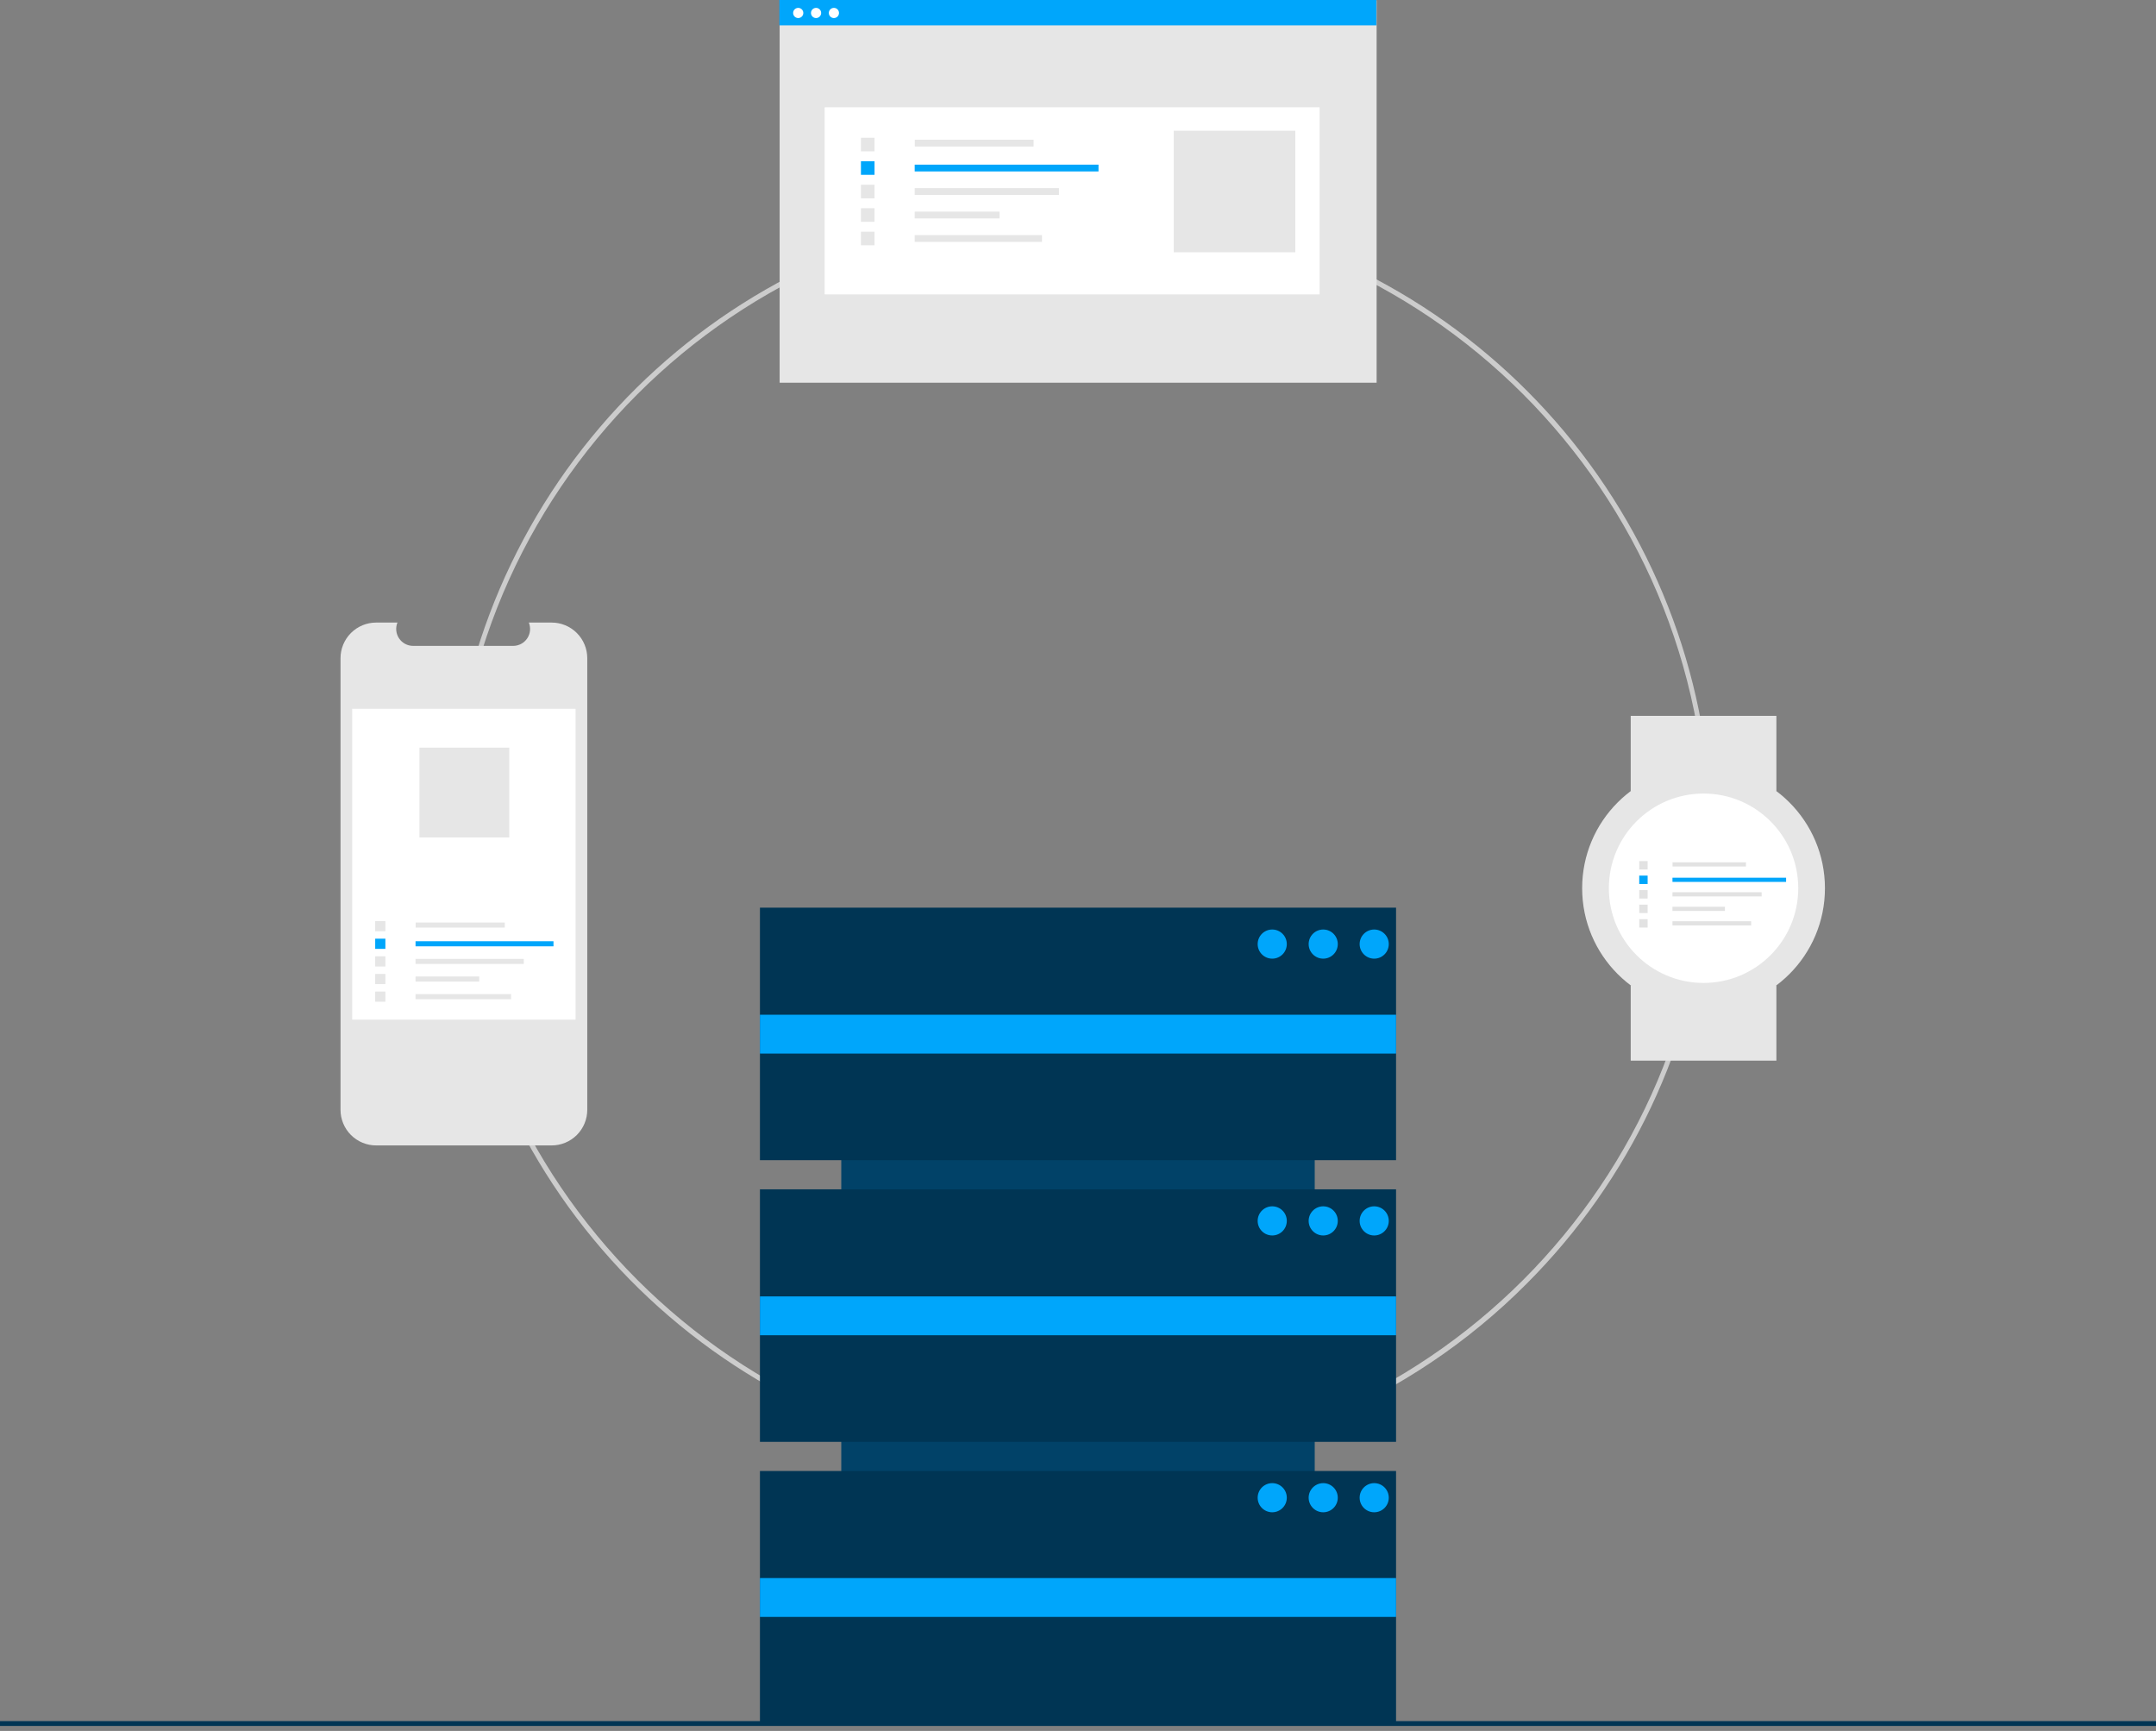 <svg width="360" height="289" viewBox="0 0 360 289" fill="none" xmlns="http://www.w3.org/2000/svg">
<rect x="0" y="0" width="360" height="289" fill="#808080" stroke="none"/>
<g clip-path="url(#clip0)">
<path d="M180.379 245.192C155.987 245.192 132.35 236.734 113.495 221.26C94.639 205.786 81.733 184.253 76.974 160.329C72.216 136.406 75.899 111.572 87.398 90.061C98.896 68.549 117.498 51.689 140.033 42.355C162.568 33.02 187.643 31.789 210.985 38.869C234.326 45.95 254.491 60.905 268.042 81.186C281.594 101.468 287.694 125.82 285.303 150.095C282.912 174.369 272.178 197.064 254.931 214.312C245.163 224.133 233.545 231.919 220.748 237.219C207.951 242.52 194.23 245.23 180.379 245.192V245.192ZM180.379 35.14C122.691 35.14 75.759 82.073 75.759 139.761C75.759 197.449 122.691 244.381 180.379 244.381C238.067 244.381 285 197.449 285 139.761C285 82.073 238.067 35.14 180.379 35.14V35.14Z" fill="#CCCCCC"/>
<path d="M219.527 261.003V154.787H140.473V261.003H219.527Z" fill="#014268"/>
<path d="M233.108 151.544H126.892V193.706H233.108V151.544Z" fill="#003554"/>
<path d="M233.108 198.571H126.892V240.733H233.108V198.571Z" fill="#003554"/>
<path d="M233.108 245.598H126.892V287.76H233.108V245.598Z" fill="#003554"/>
<path d="M233.108 169.42H126.892V175.907H233.108V169.42Z" fill="#00A6FB"/>
<path d="M233.108 216.448H126.892V222.934H233.108V216.448Z" fill="#00A6FB"/>
<path d="M233.108 263.474H126.892V269.961H233.108V263.474Z" fill="#00A6FB"/>
<path d="M212.432 160.057C213.776 160.057 214.865 158.968 214.865 157.625C214.865 156.281 213.776 155.192 212.432 155.192C211.089 155.192 210 156.281 210 157.625C210 158.968 211.089 160.057 212.432 160.057Z" fill="#00A6FB"/>
<path d="M220.946 160.057C222.289 160.057 223.378 158.968 223.378 157.625C223.378 156.281 222.289 155.192 220.946 155.192C219.603 155.192 218.514 156.281 218.514 157.625C218.514 158.968 219.603 160.057 220.946 160.057Z" fill="#00A6FB"/>
<path d="M229.459 160.057C230.803 160.057 231.892 158.968 231.892 157.625C231.892 156.281 230.803 155.192 229.459 155.192C228.116 155.192 227.027 156.281 227.027 157.625C227.027 158.968 228.116 160.057 229.459 160.057Z" fill="#00A6FB"/>
<path d="M212.432 206.273C213.776 206.273 214.865 205.184 214.865 203.841C214.865 202.497 213.776 201.408 212.432 201.408C211.089 201.408 210 202.497 210 203.841C210 205.184 211.089 206.273 212.432 206.273Z" fill="#00A6FB"/>
<path d="M220.946 206.273C222.289 206.273 223.378 205.184 223.378 203.841C223.378 202.497 222.289 201.408 220.946 201.408C219.603 201.408 218.514 202.497 218.514 203.841C218.514 205.184 219.603 206.273 220.946 206.273Z" fill="#00A6FB"/>
<path d="M229.459 206.273C230.803 206.273 231.892 205.184 231.892 203.841C231.892 202.497 230.803 201.408 229.459 201.408C228.116 201.408 227.027 202.497 227.027 203.841C227.027 205.184 228.116 206.273 229.459 206.273Z" fill="#00A6FB"/>
<path d="M212.432 252.49C213.776 252.49 214.865 251.4 214.865 250.057C214.865 248.714 213.776 247.625 212.432 247.625C211.089 247.625 210 248.714 210 250.057C210 251.4 211.089 252.49 212.432 252.49Z" fill="#00A6FB"/>
<path d="M220.946 252.49C222.289 252.49 223.378 251.4 223.378 250.057C223.378 248.714 222.289 247.625 220.946 247.625C219.603 247.625 218.514 248.714 218.514 250.057C218.514 251.4 219.603 252.49 220.946 252.49Z" fill="#00A6FB"/>
<path d="M229.459 252.49C230.803 252.49 231.892 251.4 231.892 250.057C231.892 248.714 230.803 247.625 229.459 247.625C228.116 247.625 227.027 248.714 227.027 250.057C227.027 251.4 228.116 252.49 229.459 252.49Z" fill="#00A6FB"/>
<path d="M360 287.354H0V288.165H360V287.354Z" fill="#003554"/>
<path d="M98.059 109.891V185.293C98.059 186.871 97.432 188.383 96.316 189.499C95.201 190.614 93.688 191.241 92.111 191.241H62.809C61.231 191.242 59.718 190.615 58.602 189.5C57.486 188.384 56.858 186.871 56.858 185.293V109.891C56.858 108.313 57.486 106.8 58.602 105.685C59.718 104.569 61.231 103.943 62.809 103.943H66.363C66.189 104.372 66.122 104.838 66.17 105.299C66.217 105.759 66.377 106.202 66.636 106.586C66.894 106.971 67.243 107.286 67.652 107.504C68.061 107.722 68.517 107.837 68.98 107.837H85.686C86.15 107.837 86.606 107.722 87.014 107.504C87.423 107.286 87.772 106.971 88.031 106.586C88.289 106.202 88.449 105.759 88.497 105.299C88.544 104.838 88.478 104.372 88.303 103.943H92.111C93.688 103.943 95.201 104.57 96.316 105.685C97.432 106.801 98.059 108.314 98.059 109.891V109.891Z" fill="#E6E6E6"/>
<path d="M96.107 118.342H58.81V170.234H96.107V118.342Z" fill="white"/>
<path d="M84.286 154.025H69.4V154.875H84.286V154.025Z" fill="#E6E6E6"/>
<path d="M92.419 157.148H69.385V157.999H92.419V157.148Z" fill="#00A6FB"/>
<path d="M87.461 160.091H69.385V160.941H87.461V160.091Z" fill="#E6E6E6"/>
<path d="M80.018 163.033H69.385V163.884H80.018V163.033Z" fill="#E6E6E6"/>
<path d="M85.334 165.976H69.385V166.827H85.334V165.976Z" fill="#E6E6E6"/>
<path d="M64.35 153.78H62.649V155.481H64.35V153.78Z" fill="#E6E6E6"/>
<path d="M64.35 156.723H62.649V158.424H64.35V156.723Z" fill="#00A6FB"/>
<path d="M64.35 159.665H62.649V161.367H64.35V159.665Z" fill="#E6E6E6"/>
<path d="M64.35 162.608H62.649V164.309H64.35V162.608Z" fill="#E6E6E6"/>
<path d="M64.35 165.551H62.649V167.252H64.35V165.551Z" fill="#E6E6E6"/>
<path d="M85.033 124.828H70.034V139.827H85.033V124.828Z" fill="#E6E6E6"/>
<path d="M229.863 0.057H130.18V63.898H229.863V0.057Z" fill="#E6E6E6"/>
<path d="M220.341 17.917H137.695V49.148H220.341V17.917Z" fill="white"/>
<path d="M172.588 23.328H152.752V24.461H172.588V23.328Z" fill="#E6E6E6"/>
<path d="M183.424 27.489H152.733V28.623H183.424V27.489Z" fill="#00A6FB"/>
<path d="M176.818 31.41H152.733V32.544H176.818V31.41Z" fill="#E6E6E6"/>
<path d="M166.901 35.331H152.733V36.465H166.901V35.331Z" fill="#E6E6E6"/>
<path d="M173.985 39.252H152.733V40.386H173.985V39.252Z" fill="#E6E6E6"/>
<path d="M146.024 23.002H143.757V25.269H146.024V23.002Z" fill="#E6E6E6"/>
<path d="M146.024 26.923H143.757V29.19H146.024V26.923Z" fill="#00A6FB"/>
<path d="M146.024 30.844H143.757V33.111H146.024V30.844Z" fill="#E6E6E6"/>
<path d="M146.024 34.765H143.757V37.032H146.024V34.765Z" fill="#E6E6E6"/>
<path d="M146.024 38.685H143.757V40.952H146.024V38.685Z" fill="#E6E6E6"/>
<path d="M216.285 21.83H195.991V42.124H216.285V21.83Z" fill="#E6E6E6"/>
<path d="M229.82 0H130.137V4.235H229.82V0Z" fill="#00A6FB"/>
<path d="M133.284 3.015C133.754 3.015 134.135 2.635 134.135 2.165C134.135 1.696 133.754 1.315 133.284 1.315C132.815 1.315 132.434 1.696 132.434 2.165C132.434 2.635 132.815 3.015 133.284 3.015Z" fill="white"/>
<path d="M136.264 3.015C136.733 3.015 137.114 2.635 137.114 2.165C137.114 1.696 136.733 1.315 136.264 1.315C135.794 1.315 135.414 1.696 135.414 2.165C135.414 2.635 135.794 3.015 136.264 3.015Z" fill="white"/>
<path d="M139.243 3.015C139.712 3.015 140.093 2.635 140.093 2.165C140.093 1.696 139.712 1.315 139.243 1.315C138.774 1.315 138.393 1.696 138.393 2.165C138.393 2.635 138.774 3.015 139.243 3.015Z" fill="white"/>
<path d="M296.614 119.516H272.29V132.084H296.614V119.516Z" fill="#E6E6E6"/>
<path d="M296.614 164.517H272.29V177.084H296.614V164.517Z" fill="#E6E6E6"/>
<path d="M284.452 168.571C295.647 168.571 304.722 159.495 304.722 148.3C304.722 137.105 295.647 128.03 284.452 128.03C273.257 128.03 264.181 137.105 264.181 148.3C264.181 159.495 273.257 168.571 284.452 168.571Z" fill="#E6E6E6"/>
<path d="M284.452 164.111C293.184 164.111 300.263 157.032 300.263 148.3C300.263 139.568 293.184 132.49 284.452 132.49C275.72 132.49 268.641 139.568 268.641 148.3C268.641 157.032 275.72 164.111 284.452 164.111Z" fill="white"/>
<path d="M291.537 143.968H279.274V144.669H291.537V143.968Z" fill="#E2E2E2"/>
<path d="M298.236 146.541H279.262V147.242H298.236V146.541Z" fill="#00A6FB"/>
<path d="M294.152 148.965H279.262V149.666H294.152V148.965Z" fill="#E2E2E2"/>
<path d="M288.021 151.389H279.262V152.09H288.021V151.389Z" fill="#E2E2E2"/>
<path d="M292.4 153.813H279.262V154.514H292.4V153.813Z" fill="#E2E2E2"/>
<path d="M275.115 143.767H273.713V145.168H275.115V143.767Z" fill="#E2E2E2"/>
<path d="M275.115 146.191H273.713V147.592H275.115V146.191Z" fill="#00A6FB"/>
<path d="M275.115 148.615H273.713V150.016H275.115V148.615Z" fill="#E2E2E2"/>
<path d="M275.115 151.039H273.713V152.44H275.115V151.039Z" fill="#E2E2E2"/>
<path d="M275.115 153.463H273.713V154.864H275.115V153.463Z" fill="#E2E2E2"/>
</g>
<defs>
<clipPath id="clip0">
<rect width="360" height="288.165" fill="white"/>
</clipPath>
</defs>
</svg>
